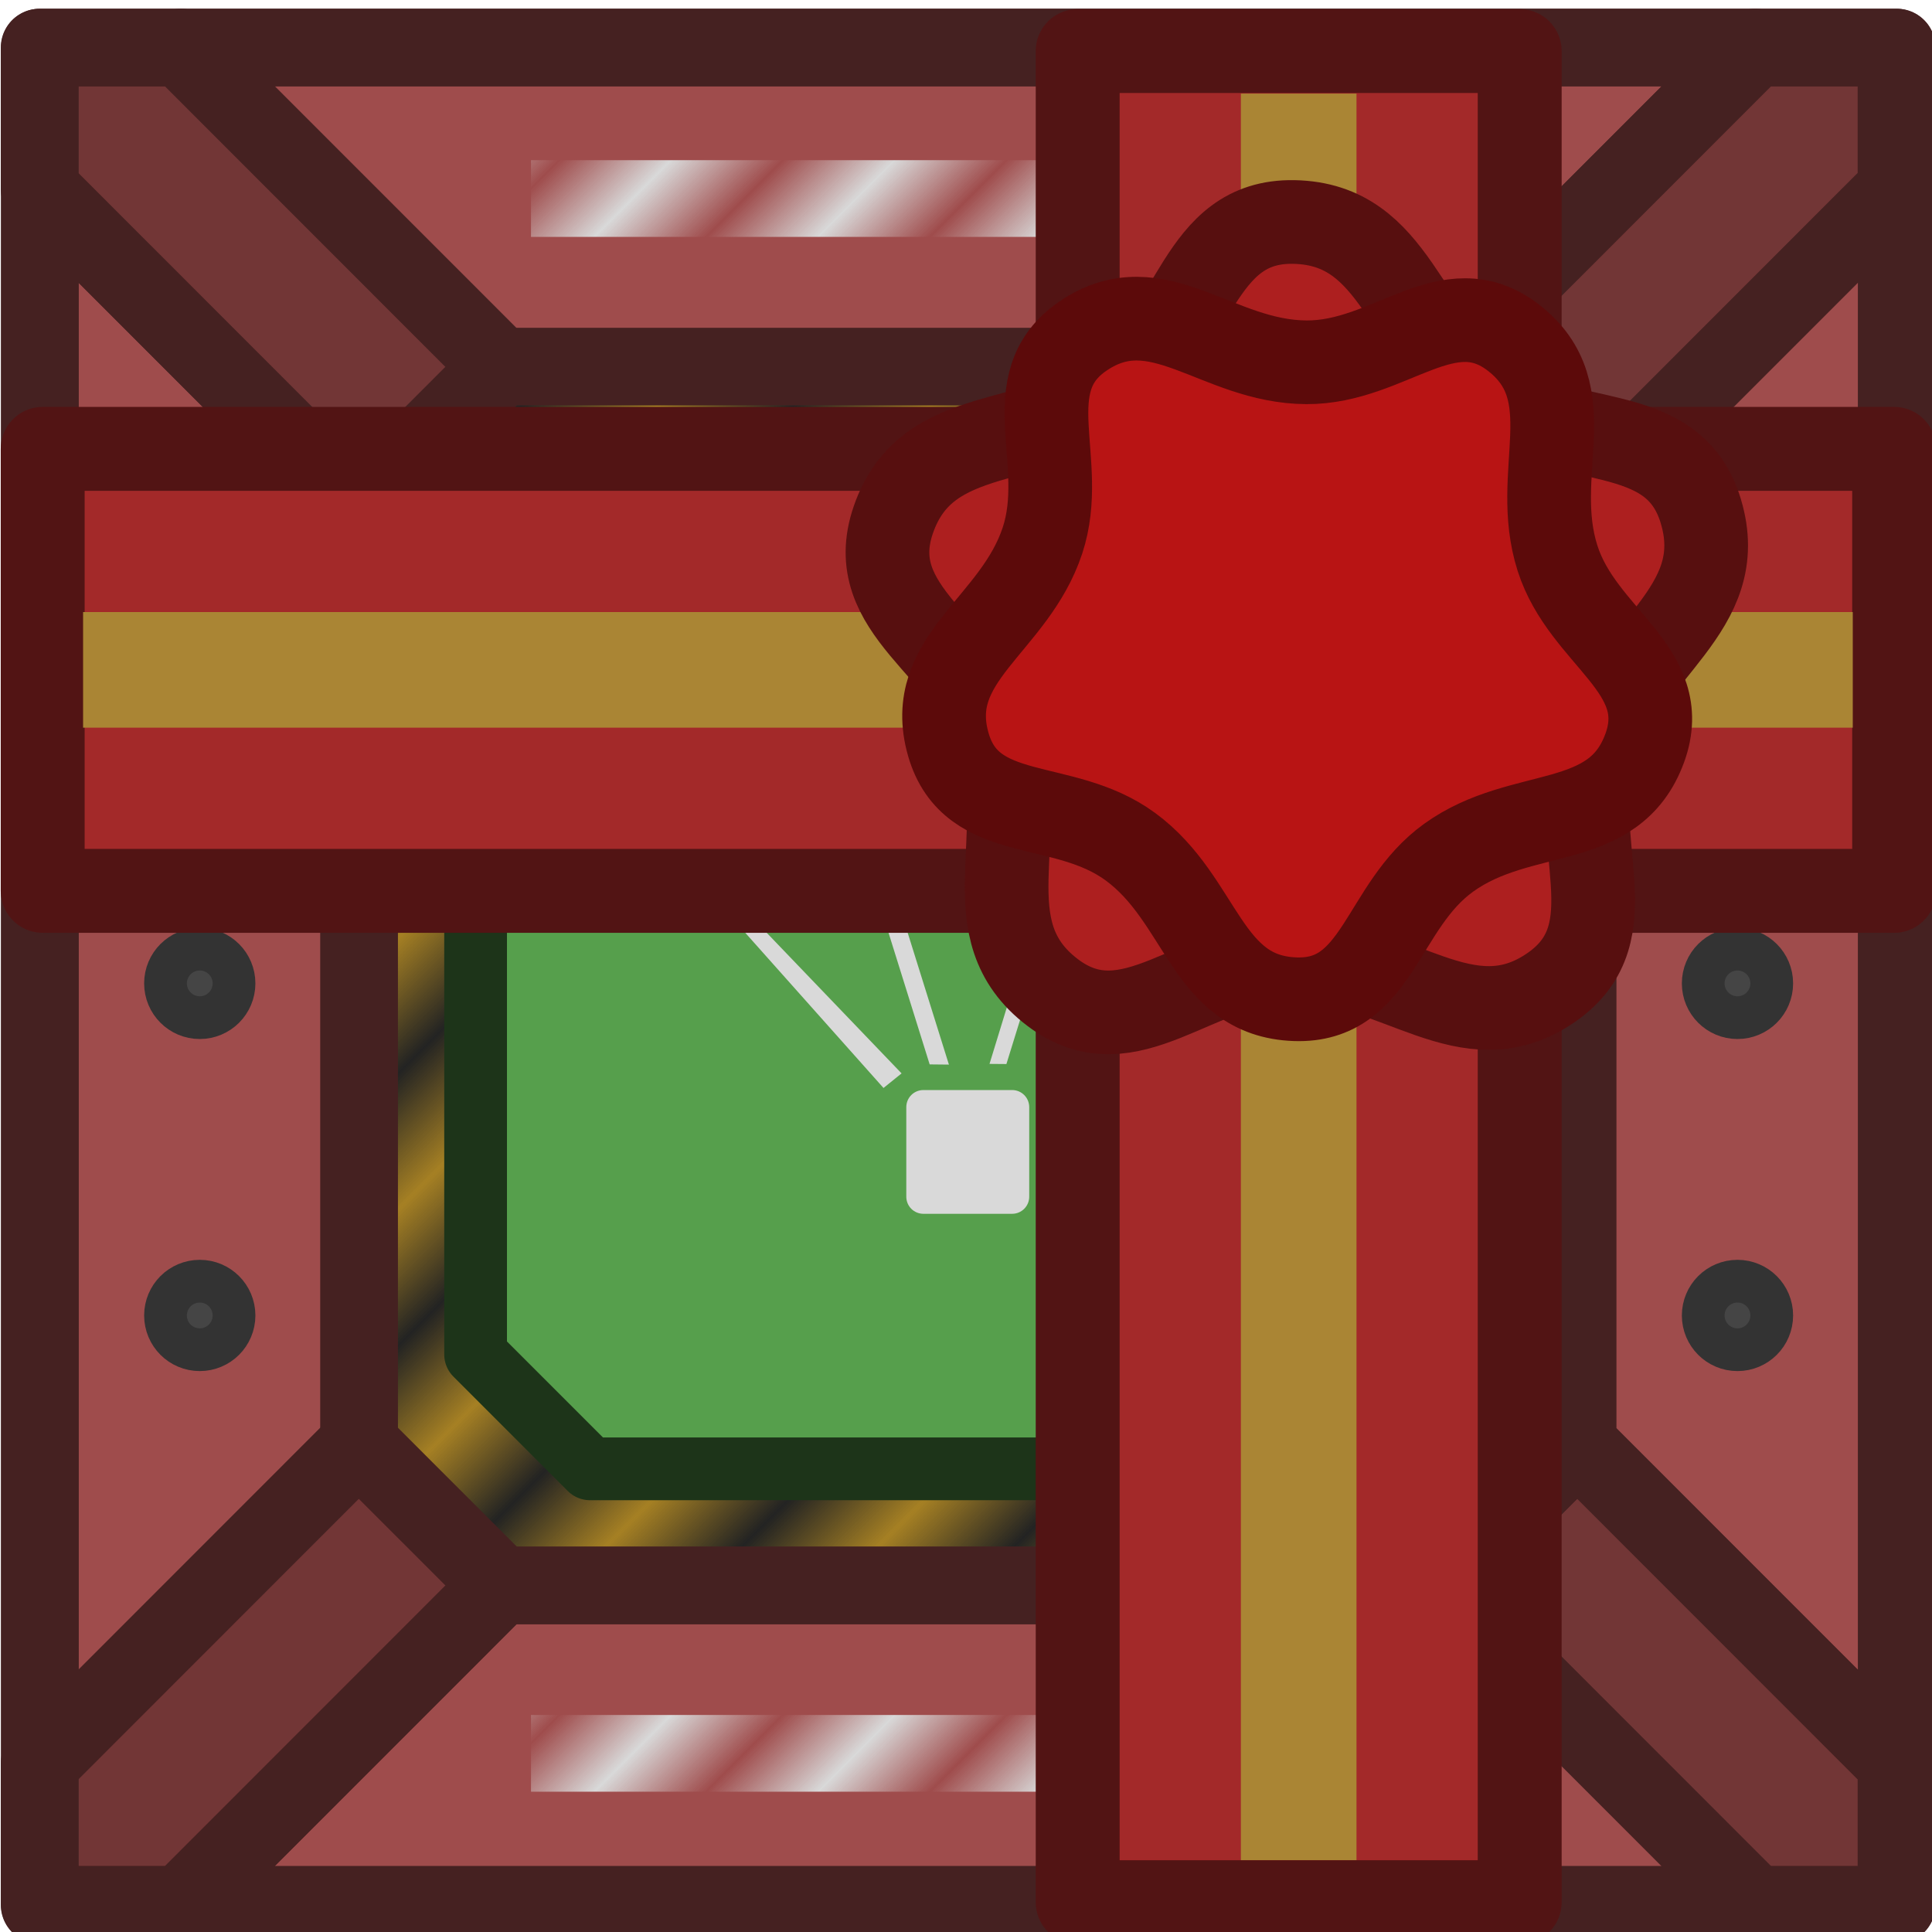 <?xml version="1.0" encoding="UTF-8" standalone="no"?>
<!-- Created with Inkscape (http://www.inkscape.org/) -->

<svg
   width="185.011"
   height="185.012"
   viewBox="0 0 48.951 48.951"
   version="1.1"
   id="svg1"
   xml:space="preserve"
   xmlns:xlink="http://www.w3.org/1999/xlink"
   xmlns="http://www.w3.org/2000/svg"
   xmlns:svg="http://www.w3.org/2000/svg"><defs
     id="defs1"><style
       id="style1-7">
      .cls-1 {
        fill: #bababa;
      }

      .cls-1, .cls-2, .cls-3 {
        isolation: isolate;
        opacity: .997;
        stroke: #303030;
        stroke-linecap: round;
        stroke-miterlimit: 15.118;
        stroke-width: 5px;
      }

      .cls-2 {
        fill: #5a70e0;
      }

      .cls-3 {
        fill: #3f3fe0;
      }

      .cls-4 {
        opacity: .9;
      }
    </style><pattern
       xlink:href="#pattern188-1-2-7"
       preserveAspectRatio="xMidYMid"
       id="pattern189-9-3-7"
       patternTransform="matrix(5.345,5.345,-5.345,5.345,179.463,1168.618)"
       x="0.25"
       y="0" /><pattern
       patternUnits="userSpaceOnUse"
       width="2"
       height="10"
       patternTransform="translate(0,0) scale(2,2)"
       preserveAspectRatio="xMidYMid"
       id="pattern188-1-2-7"
       style="fill:#d9d9d9"><rect
         style="stroke:none"
         x="0"
         y="-0.5"
         width="1"
         height="11"
         id="rect187-0-2-9" /></pattern><pattern
       xlink:href="#pattern188-2-3"
       preserveAspectRatio="xMidYMid"
       id="pattern189-8-5"
       patternTransform="matrix(5.345,5.345,-5.345,5.345,179.463,1019.961)"
       x="0.25"
       y="0" /><pattern
       patternUnits="userSpaceOnUse"
       width="2"
       height="10"
       patternTransform="translate(0,0) scale(2,2)"
       preserveAspectRatio="xMidYMid"
       id="pattern188-2-3"
       style="fill:#d9d9d9"><rect
         style="stroke:none"
         x="0"
         y="-0.5"
         width="1"
         height="11"
         id="rect187-8-3" /></pattern><pattern
       xlink:href="#Strips1_1-47-0"
       preserveAspectRatio="xMidYMid"
       id="pattern183-9-3"
       patternTransform="matrix(6.509,6.511,-9.069,9.071,95.001,1039.201)"
       x="0"
       y="0" /><pattern
       patternUnits="userSpaceOnUse"
       width="2"
       height="10"
       patternTransform="translate(0,0) scale(2,2)"
       preserveAspectRatio="xMidYMid"
       id="Strips1_1-47-0"
       style="fill:#a68024"><rect
         style="stroke:none"
         x="0"
         y="-0.5"
         width="1"
         height="11"
         id="rect134-1-0" /></pattern></defs><g
     id="layer1"
     transform="translate(-0.886,-133.302)"><g
       id="g1"
       transform="matrix(0.265,0,0,0.265,-9.474,-7.487)"><path
         d="m 56.425,535.822 30.53,30.537 h 89.442 l 30.53,-30.537 z M 42.903,549.347 V 699.882 l 30.53,-30.537 v -89.461 z m 177.546,0 -30.53,30.537 v 89.461 l 30.53,30.537 z M 86.955,682.87 56.424,713.408 H 206.926 l -30.53,-30.537 z"
         fill="#7c776f"
         stroke="#444444"
         stroke-width="7.414"
         id="path1-0"
         style="fill:#9f4c4c;fill-opacity:1;stroke:#452121;stroke-linecap:round;stroke-linejoin:round;stroke-opacity:1" /><g
         transform="matrix(7.411,0,0,7.414,-633.185,325.71)"
         fill="#595651"
         stroke="#333333"
         stroke-width="1"
         id="g5-39"
         style="fill:#723636;fill-opacity:1;stroke:#452121;stroke-linecap:round;stroke-linejoin:round;stroke-opacity:1"><path
           d="m 91.224,28.34 h 1.824 l 4.119,4.119 -1.824,1.824 -4.119,-4.119 z"
           id="path2-8"
           style="fill:#723636;fill-opacity:1;stroke:#452121;stroke-width:1;stroke-opacity:1" /><path
           d="m 115.18,28.34 v 1.824 l -4.119,4.119 -1.824,-1.824 4.119,-4.119 z"
           id="path3-6"
           style="fill:#723636;fill-opacity:1;stroke:#452121;stroke-width:1;stroke-opacity:1" /><path
           d="m 91.224,52.292 v -1.824 l 4.119,-4.119 1.824,1.824 -4.119,4.119 z"
           id="path4-5"
           style="fill:#723636;fill-opacity:1;stroke:#452121;stroke-width:1;stroke-opacity:1" /><path
           d="m 115.18,52.292 h -1.824 l -4.119,-4.119 1.824,-1.824 4.119,4.119 z"
           id="path5-7"
           style="fill:#723636;fill-opacity:1;stroke:#452121;stroke-width:1;stroke-opacity:1" /></g><path
         d="m 86.957,566.342 -13.522,13.525 v 89.461 l 13.521,13.524 h 89.446 l 13.519,-13.522 v -89.465 l -13.521,-13.524 z"
         fill="#8e8a81"
         stroke="#333333"
         stroke-width="7.414"
         id="path6-3-9-9-0"
         style="fill:#232323;fill-opacity:1;stroke:none;stroke-linecap:round;stroke-linejoin:round" /><path
         d="m 86.957,566.335 -13.522,13.525 v 89.461 l 13.521,13.524 h 89.446 l 13.519,-13.522 v -89.465 l -13.521,-13.524 z"
         fill="#8e8a81"
         stroke="#333333"
         stroke-width="7.414"
         id="path6-3-5-1"
         style="display:inline;fill:url(#pattern183-9-3);fill-opacity:1;stroke:#452121;stroke-linecap:round;stroke-linejoin:round;stroke-opacity:1" /><path
         d="m 95.505,577.477 -10.938,10.94 v 72.361 l 10.936,10.938 H 167.852 l 10.935,-10.937 v -72.364 l -10.936,-10.938 z"
         fill="#8e8a81"
         stroke="#333333"
         stroke-width="1.587"
         id="path6-3-3-1-3"
         style="fill:#569f4c;fill-opacity:1;stroke:#1d3419;stroke-width:5.998;stroke-linecap:round;stroke-linejoin:round;stroke-dasharray:none;stroke-opacity:1" /><g
         transform="matrix(2.67,0,0,2.671,-68.563,477.213)"
         fill="#d9d9d9"
         stroke-width="1.289"
         id="g9-9-8"><path
           d="m 73.388,59.261 h 3.176 c 0.34,0 0.613,0.273 0.613,0.613 v 3.204 c 0,0.34 -0.273,0.613 -0.613,0.613 H 73.388 c -0.34,0 -0.613,-0.273 -0.613,-0.613 v -3.204 c 0,-0.34 0.273,-0.613 0.613,-0.613 z"
           stroke-linejoin="round"
           stroke-width="1.289"
           id="path8-5-7-3" /><path
           d="m 77.507,58.612 4.896,-5.209 C 82.379,52.375 79.068,51.598 77.951,53.194 l -1.591,5.136 -0.605,-0.005 1.54,-5.021 c -0.801,-1.475 -3.725,-1.207 -4.598,-0.082 l 1.604,5.128 -0.689,-0.007 -1.589,-5.083 c -0.89,-1.34 -3.674,-1.309 -4.613,-0.01 l 5.196,5.415 -0.647,0.522 -5.156,-5.786 c 0.111,-8.688 15.88,-9.21 16.377,0.034 l -5.25,5.574 z"
           id="path9-52-6-6"
           style="stroke-width:1.289" /></g><rect
         x="42.905"
         y="535.822"
         width="177.546"
         height="177.585"
         fill="none"
         stroke="#333333"
         stroke-linecap="round"
         stroke-linejoin="round"
         stroke-width="7.414"
         id="rect7-7"
         style="stroke:#452121;stroke-opacity:1" /><g
         id="g2"
         transform="matrix(1,0,0,1,0.186,-1.94)"
         style="stroke-width:1"><circle
           style="fill:#454545;fill-opacity:1;stroke:#333333;stroke-width:6.552;stroke-linecap:round;stroke-linejoin:round;stroke-dasharray:none;stroke-opacity:1;paint-order:fill markers stroke"
           id="path183-8-8-5"
           cx="205.031"
           cy="627.242"
           r="2.043" /><circle
           style="fill:#454545;fill-opacity:1;stroke:#333333;stroke-width:6.552;stroke-linecap:round;stroke-linejoin:round;stroke-dasharray:none;stroke-opacity:1;paint-order:fill markers stroke"
           id="path183-8-9-5-8"
           cx="205.031"
           cy="658.991"
           r="2.043" /><circle
           style="fill:#454545;fill-opacity:1;stroke:#333333;stroke-width:6.552;stroke-linecap:round;stroke-linejoin:round;stroke-dasharray:none;stroke-opacity:1;paint-order:fill markers stroke"
           id="path183-8-3-12-9"
           cx="205.031"
           cy="593.227"
           r="2.043" /><circle
           style="fill:#454545;fill-opacity:1;stroke:#333333;stroke-width:6.552;stroke-linecap:round;stroke-linejoin:round;stroke-dasharray:none;stroke-opacity:1;paint-order:fill markers stroke"
           id="path183-8-1-56-6"
           cx="58.008"
           cy="627.242"
           r="2.043" /><circle
           style="fill:#454545;fill-opacity:1;stroke:#333333;stroke-width:6.552;stroke-linecap:round;stroke-linejoin:round;stroke-dasharray:none;stroke-opacity:1;paint-order:fill markers stroke"
           id="path183-8-9-3-4-0"
           cx="58.008"
           cy="658.991"
           r="2.043" /><circle
           style="fill:#454545;fill-opacity:1;stroke:#333333;stroke-width:6.552;stroke-linecap:round;stroke-linejoin:round;stroke-dasharray:none;stroke-opacity:1;paint-order:fill markers stroke"
           id="path183-8-3-1-9-4"
           cx="58.008"
           cy="593.227"
           r="2.043" /><rect
           style="fill:url(#pattern189-8-5);fill-opacity:1;stroke:none;stroke-width:5.972;stroke-linecap:round;stroke-linejoin:round;stroke-dasharray:none;stroke-opacity:1;paint-order:fill markers stroke"
           id="rect183-4-2"
           width="83.958"
           height="7.336"
           x="89.676"
           y="548.533" /><rect
           style="fill:url(#pattern189-9-3-7);fill-opacity:1;stroke:none;stroke-width:5.972;stroke-linecap:round;stroke-linejoin:round;stroke-dasharray:none;stroke-opacity:1;paint-order:fill markers stroke"
           id="rect183-3-21-3"
           width="83.958"
           height="7.336"
           x="89.676"
           y="697.19" /></g><g
         id="g12"
         transform="matrix(1,0,0,1,-0.294,0.096)"
         style="stroke-width:1"><rect
           style="fill:#a32929;fill-opacity:1;stroke:#521414;stroke-width:8.022;stroke-linecap:round;stroke-linejoin:round;stroke-opacity:1"
           id="rect1"
           width="42.261"
           height="176.991"
           x="142.427"
           y="536.064" /><rect
           style="fill:#aa8534;fill-opacity:1;stroke:#aa8534;stroke-width:7.999;stroke-linecap:square;stroke-linejoin:miter;stroke-dasharray:none;stroke-opacity:1"
           id="rect1-5-1-7"
           width="3.055"
           height="160.902"
           x="162.029"
           y="544.133" /><rect
           style="fill:#a32929;fill-opacity:1;stroke:#521414;stroke-width:8.022;stroke-linecap:round;stroke-linejoin:round;stroke-opacity:1"
           id="rect1-5"
           width="177.02"
           height="42.26"
           x="43.47"
           y="574.099" /><rect
           style="fill:#aa8534;fill-opacity:1;stroke:#aa8534;stroke-width:7.933;stroke-linecap:square;stroke-linejoin:miter;stroke-dasharray:none;stroke-opacity:1"
           id="rect1-5-1"
           width="161.268"
           height="3.121"
           x="51.299"
           y="593.669" /><path
           style="fill:#ad1f1f;fill-opacity:1;stroke:#570f0f;stroke-width:5.64;stroke-linecap:round;stroke-linejoin:round;stroke-dasharray:none;stroke-opacity:1"
           id="path11"
           d="m 178.213,824.661 c 4.816,5.107 -0.33,10.6 0.769,17.533 1.021,6.446 7.625,9.96 4.493,15.686 -3.369,6.159 -10.183,2.962 -16.438,6.149 -5.815,2.963 -7.116,10.33 -13.53,9.12 -6.898,-1.301 -5.964,-8.769 -10.928,-13.733 -4.615,-4.615 -12.023,-3.576 -12.855,-10.05 -0.894,-6.963 6.497,-8.382 9.684,-14.637 2.963,-5.815 -0.315,-12.54 5.585,-15.331 6.346,-3.002 9.979,3.589 16.913,4.687 6.446,1.021 11.829,-4.174 16.307,0.574 z"
           transform="matrix(1.271,0.63,-0.63,1.271,495.022,-580.393)" /><path
           style="fill:#b81414;fill-opacity:1;stroke:#5c0a0a;stroke-width:6.539;stroke-linecap:round;stroke-linejoin:round;stroke-dasharray:none;stroke-opacity:1"
           id="path11-8"
           d="m 178.213,824.661 c 4.816,5.107 -0.33,10.6 0.769,17.533 1.021,6.446 7.625,9.96 4.493,15.686 -3.369,6.159 -10.183,2.962 -16.438,6.149 -5.815,2.963 -7.116,10.33 -13.53,9.12 -6.898,-1.301 -5.964,-8.769 -10.928,-13.733 -4.615,-4.615 -12.023,-3.576 -12.855,-10.05 -0.894,-6.963 6.497,-8.382 9.684,-14.637 2.963,-5.815 -0.315,-12.54 5.585,-15.331 6.346,-3.002 9.979,3.589 16.913,4.687 6.446,1.021 11.829,-4.174 16.307,0.574 z"
           transform="matrix(0.55,1.093,-1.093,0.55,999.982,-45.651)" /></g></g></g><style
     type="text/css"
     id="style1">
	.st0{fill:#4059BF;stroke:#262673;stroke-width:5.56;stroke-linecap:round;stroke-linejoin:round;stroke-miterlimit:11.339;}
	.st1{fill:#384B94;stroke:#262673;stroke-width:5.56;stroke-linecap:round;stroke-linejoin:round;stroke-miterlimit:11.339;}
	.st2{fill:#262673;}
	.st3{fill:#69532E;stroke:#333333;stroke-width:5.562;stroke-linecap:round;stroke-linejoin:round;stroke-miterlimit:11.339;}
	.st4{fill:#808080;stroke:#2E2E2E;stroke-width:2.78;stroke-linecap:round;stroke-linejoin:round;stroke-miterlimit:11.339;}
</style></svg>
